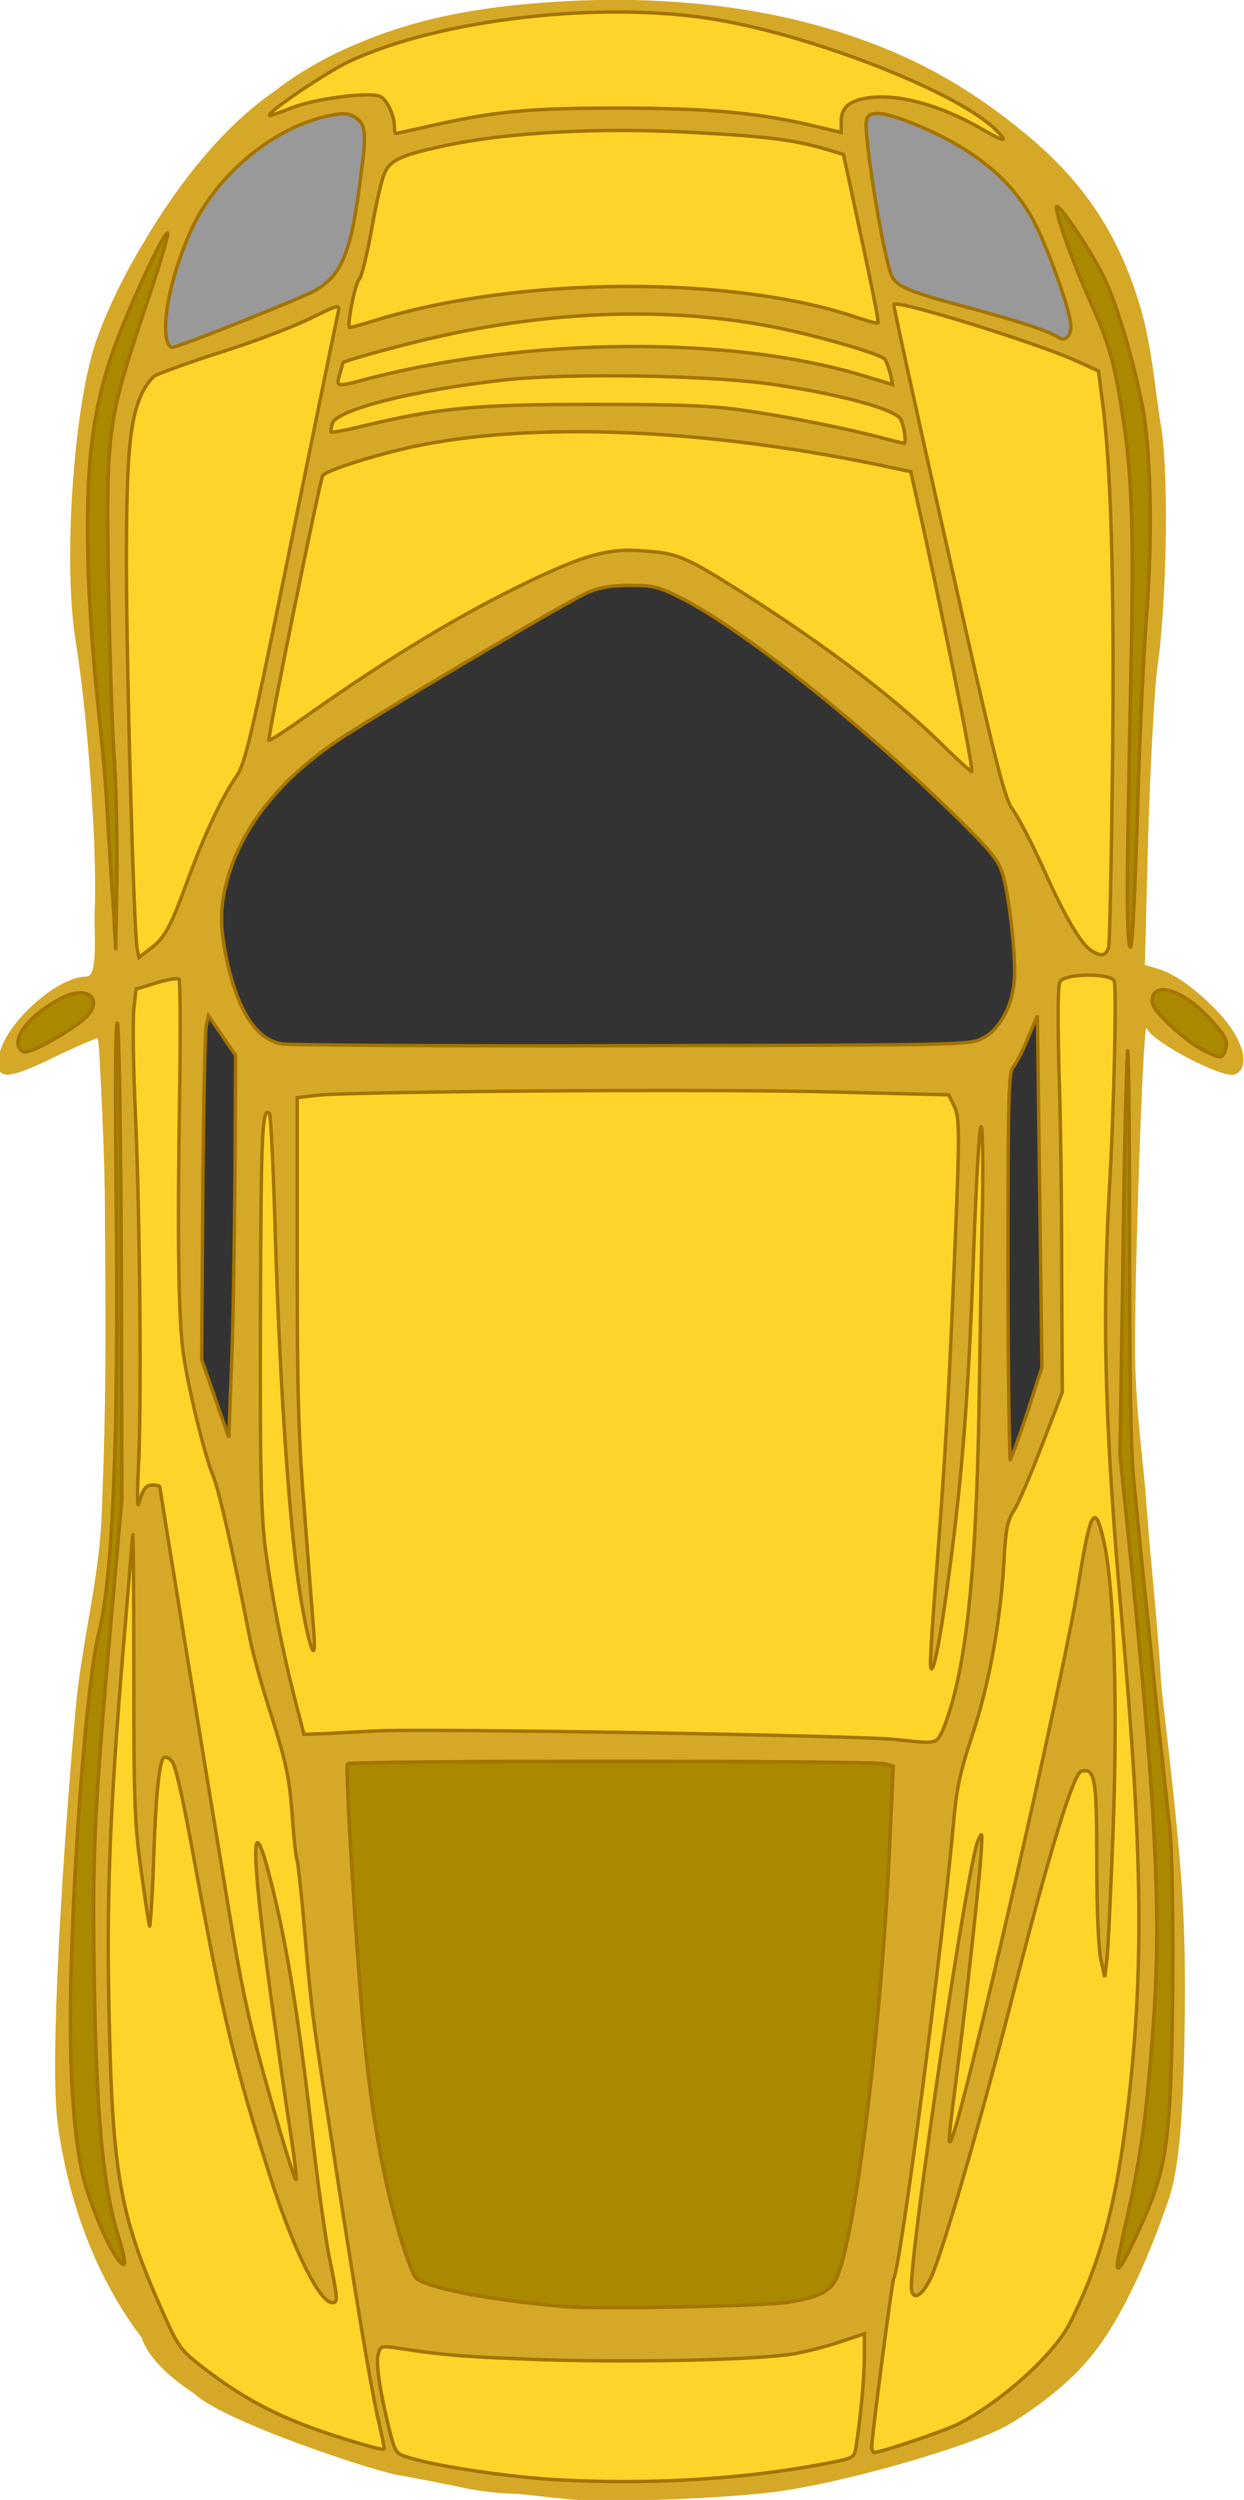 <?xml version="1.0" encoding="utf-8"?>
<!-- Generator: Adobe Illustrator 17.1.0, SVG Export Plug-In . SVG Version: 6.00 Build 0)  -->
<!DOCTYPE svg PUBLIC "-//W3C//DTD SVG 1.1//EN" "http://www.w3.org/Graphics/SVG/1.1/DTD/svg11.dtd">
<svg version="1.1"
	 id="svg3515" sodipodi:docname="New document 3" inkscape:version="0.48.1 " xmlns:dc="http://purl.org/dc/elements/1.1/" xmlns:inkscape="http://www.inkscape.org/namespaces/inkscape" xmlns:sodipodi="http://sodipodi.sourceforge.net/DTD/sodipodi-0.dtd" xmlns:rdf="http://www.w3.org/1999/02/22-rdf-syntax-ns#" xmlns:svg="http://www.w3.org/2000/svg" xmlns:cc="http://creativecommons.org/ns#"
	 xmlns="http://www.w3.org/2000/svg" xmlns:xlink="http://www.w3.org/1999/xlink" x="0px" y="0px" viewBox="779 0 220 442.1"
	 enable-background="new 779 0 220 442.1" xml:space="preserve">
<g id="g3193" transform="translate(1309.363,-271.982)">
	
		<path id="path2995-4-8-6" inkscape:connector-curvature="0" sodipodi:nodetypes="cacaaasccssccscsaaassccsccccaassasssssacssccscccc" inkscape:export-filename="C:\Users\Dovile\Desktop\doodles\racer\geltona.png" inkscape:export-xdpi="90" inkscape:export-ydpi="90" fill="#D6A827" d="
		M-481.8,288.1c5.5-4.3,11.9-7.5,18.4-9.9c8.4-3.1,17.2-4.7,26.1-5.5c12.8-1.2,25.9-1,38.6,1c10.1,1.6,20.1,4.5,29.3,8.8
		c7.7,3.6,14.8,8.4,21.3,13.9c4.5,3.8,8.6,8.2,11.8,13.1c3.2,4.8,5.6,10.3,7.3,15.8c2.3,7.2,2.8,14.9,4,22.3
		c1.5,9.6,0.8,32.8-0.7,42.6c-0.5,3.6-1.2,16.8-1.6,29.4l-0.6,23l3.2,1c3.8,1.6,7.1,4.6,9.8,7.4c4.5,4.8,5.8,9.9,2.9,11
		c-2.1,0.8-14.7-5.8-15.6-8.2c-0.6-1.7-2.3,48.1-2,59.4c0.3,10.2,1.4,16.7,2,25c0.8,10.8,2,21.2,2.6,31.6c0.4,4.2,1.2,10.6,1.4,12.5
		c2.6,23.3,3,30.9,2.7,50.5c-0.3,17.7-1.5,24.5-2.9,28.5c-1.9,5.5-6.6,18.3-12.9,26.5c-3.7,4.8-8.6,8.7-13.7,12
		c-3.2,2.1-6.8,3.4-10.4,4.7c-10.7,3.7-24.7,7.2-32.8,8.2c-10.1,1.2-24.5,1.5-26,1.5l-7.4-0.1c-1.6,0.1-7.8-0.7-11.9-1.1
		c-2.7,0-6.9-0.5-9.2-1s-7.3-1.5-11.2-2.2c-3.5-0.3-31.6-9.5-36.8-14.6c-3.4-2.2-7.9-5.8-9.2-9.8c-8.2-10.8-12.9-24-14.8-37.4
		c-1.6-10.8,0.9-49.2,3.1-73.7c1-11.4,4.1-22.6,4.6-34c0.9-21.6,0.7-35,0.6-52.5c0-6.5-0.2-12.7-0.5-19.5
		c-0.3-6.9-0.6-12.6-0.8-12.7c-0.1-0.1-3.4,1.3-7.2,3.1c-9.1,4.5-11,4.4-10.2-0.1c1-5.6,10.3-14,15.4-13.9c2.2,0,1.3-8,1.5-12.1
		c0.2-3.8-0.1-11.4-0.1-11.4c-0.6-13.9-1.8-26.4-3.3-36c-2.2-13.6-0.4-40.7,3.5-52.5c1.7-5.1,5-12,8.4-17.6
		C-498.4,303.7-490.5,294.1-481.8,288.1L-481.8,288.1z"/>
	
		<path id="path3029-4" inkscape:connector-curvature="0" inkscape:export-filename="C:\Users\Dovile\Desktop\doodles\racer\geltona.png" inkscape:export-xdpi="90" inkscape:export-ydpi="90" fill="#FFD42A" stroke="#A37400" stroke-width="0.603" d="
		M-337.2,440.2c-1.9-1.1-4.7-5.8-8.6-14.5c-2.1-4.7-4.6-9.4-5.5-10.6c-1.4-1.9-2.9-7.7-11.4-45.6c-5.4-23.9-9.7-43.6-9.6-43.7
		c0.7-0.8,25,6.7,32.5,10.1l3.7,1.7l0.7,5.4c1.5,11.4,2.1,30.7,1.8,62.9c-0.2,17.7-0.5,32.9-0.7,33.6
		C-334.8,441-335.5,441.2-337.2,440.2L-337.2,440.2z"/>
	
		<path id="path3031-0" inkscape:connector-curvature="0" inkscape:export-filename="C:\Users\Dovile\Desktop\doodles\racer\geltona.png" inkscape:export-xdpi="90" inkscape:export-ydpi="90" fill="#FFD42A" stroke="#A37400" stroke-width="0.603" d="
		M-506.1,439.8c-0.6-3-1.9-49.5-1.9-68.3c0-19.3,0.6-25.2,2.7-29.9c0.6-1.3,1.7-2.8,2.4-3.2c0.7-0.4,6.1-2.4,12.1-4.3s13-4.6,15.7-6
		c4.5-2.2,4.8-2.3,4.6-1.1c-0.2,0.7-3.9,18.9-8.3,40.5c-7.1,34.9-8.2,39.5-9.7,41.7c-2.7,3.9-5.6,10.2-8.4,17.7
		c-3.3,9.1-4.3,10.9-6.8,12.8l-2.1,1.6L-506.1,439.8L-506.1,439.8L-506.1,439.8z"/>
	
		<path id="path3033-7" inkscape:connector-curvature="0" inkscape:export-filename="C:\Users\Dovile\Desktop\doodles\racer\geltona.png" inkscape:export-xdpi="90" inkscape:export-ydpi="90" fill="#FFD42A" stroke="#A37400" stroke-width="0.603" d="
		M-356.9,294.7c-7.3-4.2-14.7-6.2-20-5.4c-3.3,0.5-4.7,1.7-4.7,4.2v1.9l-5.9-1.4c-9.2-2.1-18-2.9-33.6-2.9c-15.3,0-21.3,0.5-32.5,3
		c-3.6,0.8-6.7,1.5-6.8,1.5s-0.2-0.5-0.2-1.1c0-2.2-1.4-5-2.6-5.5c-2.2-0.8-11.8,0.5-15.7,2.1c-2,0.8-3.7,1.4-3.8,1.3
		c-0.5-0.5,9.8-7.5,14-9.5c16.1-7.6,45.2-10.9,65.3-7.4c17.9,3.1,43.1,13.1,49.4,19.7C-352,297.2-352.8,297.1-356.9,294.7
		L-356.9,294.7L-356.9,294.7z"/>
	
		<path id="path3035-7" inkscape:connector-curvature="0" inkscape:export-filename="C:\Users\Dovile\Desktop\doodles\racer\geltona.png" inkscape:export-xdpi="90" inkscape:export-ydpi="90" fill="#FFD42A" stroke="#A37400" stroke-width="0.603" d="
		M-468.2,326c0.4-2.1,1-4.3,1.4-4.7s1.4-4.5,2.2-9c0.8-4.5,1.8-8.9,2.3-9.8c1-2.3,3.2-3.2,11.3-4.9c10.7-2.2,26.9-3.1,43-2.2
		c13.4,0.7,17.8,1.3,23.5,2.9l3.3,1l1,4.6c4.1,19,5.3,25,5.1,25.2c-0.1,0.1-1.7-0.3-3.5-0.9c-22.1-7.6-60.2-7.4-85.6,0.5
		c-2.2,0.7-4.1,1.2-4.3,1.2C-468.8,329.9-468.6,328.2-468.2,326L-468.2,326z"/>
	
		<path id="path3037-0" inkscape:connector-curvature="0" inkscape:export-filename="C:\Users\Dovile\Desktop\doodles\racer\geltona.png" inkscape:export-xdpi="90" inkscape:export-ydpi="90" fill="#FFD42A" stroke="#A37400" stroke-width="0.603" d="
		M-362.7,404.7c-8.4-8.5-21.3-18.4-36.5-28c-10-6.3-11.3-6.9-17.5-7.3c-6-0.5-10.3,0.7-20.5,5.6c-12,5.8-24.6,13.4-39.4,23.9
		c-3.3,2.3-6,4.1-6.2,4c-0.3-0.3,9-45.9,9.5-46.8c0.6-0.9,8.4-3.4,15.4-5c21.5-4.7,53-3.4,85.8,3.7l2.8,0.6l0.9,4
		c3.9,17.2,10.2,48.2,9.9,49C-358.4,408.7-360.3,407-362.7,404.7L-362.7,404.7L-362.7,404.7z"/>
	
		<path id="path3039-7" inkscape:connector-curvature="0" inkscape:export-filename="C:\Users\Dovile\Desktop\doodles\racer\geltona.png" inkscape:export-xdpi="90" inkscape:export-ydpi="90" fill="#FFD42A" stroke="#A37400" stroke-width="0.603" d="
		M-374.1,349.5c-5.4-1.5-16.7-3.8-24.4-4.9c-6.1-0.9-11.4-1.1-27.1-1.1c-20.8,0-27.2,0.6-40.9,3.9c-2.8,0.7-5.2,1.1-5.3,1
		c-0.1-0.1,0-0.8,0.2-1.5c0.6-2.4,14.2-5.9,30.2-7.7c11.4-1.3,37.4-0.9,48.7,0.9c11.7,1.8,20.6,4.3,21.6,6c0.6,1,1.1,4.4,0.6,4.3
		C-370.9,350.3-372.5,349.9-374.1,349.5L-374.1,349.5L-374.1,349.5z"/>
	
		<path id="path3041-8" inkscape:connector-curvature="0" inkscape:export-filename="C:\Users\Dovile\Desktop\doodles\racer\geltona.png" inkscape:export-xdpi="90" inkscape:export-ydpi="90" fill="#FFD42A" stroke="#A37400" stroke-width="0.603" d="
		M-470.3,338.2c0.3-1.1,0.6-2,0.6-2.1c0-0.2,6.6-2.1,12.7-3.6c22.3-5.6,44.5-6.5,63.9-2.6c7.5,1.5,18.5,4.7,19.2,5.6
		c0.3,0.4,0.7,1.5,1,2.6l0.4,1.9l-5.6-1.7c-23.1-6.9-58.2-6.7-86.6,0.5C-471.1,340.5-470.9,340.5-470.3,338.2L-470.3,338.2z"/>
	
		<path id="path3043-5" inkscape:connector-curvature="0" inkscape:export-filename="C:\Users\Dovile\Desktop\doodles\racer\geltona.png" inkscape:export-xdpi="90" inkscape:export-ydpi="90" fill="#FFD42A" stroke="#A37400" stroke-width="0.603" d="
		M-376.2,704.7c0-1.7,3.6-29.4,3.9-29.8c1.2-1.9,8.8-60.4,10.6-80.9c0.5-5.6,1.1-8.6,3.3-15.2c3-9.1,5-20.2,5.6-30.9
		c0.3-5.5,0.6-7,1.7-8.7c0.8-1.2,3-6.4,5-11.6l3.6-9.4l-0.1-21.6c0-11.9-0.2-28-0.5-35.8c-0.2-9-0.2-14.6,0.2-15.2
		c0.8-1.5,9-1.6,9.6-0.1c0.4,1.2,0,21.8-0.9,37.3c-1.3,23.6-0.7,43.2,2.4,77.5c3.4,38.4,3.7,58.9,1.2,81.7
		c-2.1,19-4.9,29.6-10.6,40.9c-2.9,5.6-12,13.8-19.8,17.8c-2.4,1.2-13.6,5-14.8,5C-376,705.6-376.2,705.2-376.2,704.7L-376.2,704.7z
		 M-365.6,674.5c2.1-4.8,8.5-26.9,13.8-47.5c6.9-27.2,11.3-41.6,12.7-41.8c2.4-0.5,2.7,1.2,2.7,16c0,8.7,0.3,15.2,0.7,17.2l0.7,3.2
		l0.4-3.2c0.2-1.7,0.7-12.1,1.1-23.1c0.8-21.9,0.2-42.3-1.6-50.5c-1.6-7.3-2.4-6-4.5,7.1c-2.6,16.6-21.1,97.4-22.7,98.8
		c-0.4,0.4-0.2-1.4,1.2-12.3c1.3-9.8,3.8-32.5,4.2-38c0.3-4.5,0.3-4.7-0.5-2.9c-1.8,3.8-11.8,71-11.8,79.1
		C-369,679.1-367.2,678-365.6,674.5L-365.6,674.5L-365.6,674.5z"/>
	
		<path id="path3045-0" inkscape:connector-curvature="0" inkscape:export-filename="C:\Users\Dovile\Desktop\doodles\racer\geltona.png" inkscape:export-xdpi="90" inkscape:export-ydpi="90" fill="#FFD42A" stroke="#A37400" stroke-width="0.603" d="
		M-469.4,703.3c-10.6-3.3-17-6.5-24.5-12.2c-4.2-3.2-4.8-3.9-6.9-8.5c-8.4-18.5-9.7-25.3-10.3-55.9c-0.4-19.7,0.2-35.1,2.5-62.7
		c0.8-9.8,1.6-19,1.7-20.5c0.1-1.5,0.2,9.1,0.2,23.5c0,23.2,0.1,27.3,1.3,35.8c0.7,5.2,1.4,9.7,1.5,9.8s0.5-5.1,0.7-11.7
		c0.4-11.7,1-17.3,1.8-18.1c0.2-0.2,0.9,0,1.4,0.6c0.7,0.7,2,6.6,4.2,18.7c5,27.4,7.1,35.7,13.5,55.7c4,12.4,8.5,21.4,10.7,21.4
		c1,0,1-0.6-0.4-7.4c-0.7-3.2-2.2-13.8-3.3-23.6c-2.4-20.5-4.4-32.4-7-42.9c-3.7-14.9-3.8-7-0.2,19.4c1.2,8.6,2.7,19.3,3.4,23.7
		c0.7,4.4,1.2,8.4,1.1,9c-0.1,0.5-2.2-6.1-4.6-14.6c-3.8-13.4-4.9-18.4-7.7-35.5c-4.6-27.7-11.8-72.1-11.8-72.4
		c0-0.1-0.5-0.3-1.2-0.3c-1.3,0-1.8,0.7-2.5,3.3c-0.3,1-0.3-1.7-0.1-6c0.6-10.7,0.3-44.4-0.5-62.7c-0.4-8.3-0.5-16.7-0.3-18.7
		l0.4-3.6l3.6-1.1c2-0.6,3.8-0.9,4-0.7s0.3,9.4,0.1,20.4c-0.4,25.5-0.2,39.2,0.6,45.4c0.8,6.1,3.8,18.4,5.3,22
		c1,2.4,3.4,12.7,6.4,28.2c0.5,2.8,2.3,9.3,4,14.5c2.5,8,3.1,10.6,3.6,17.2c0.3,4.3,0.7,8,0.9,8.2c0.1,0.2,0.7,5.3,1.2,11.2
		c1.3,15,1.3,15.2,4.6,36.4c4.5,29.4,7.1,44.8,8.4,50.7c0.7,3,1.2,5.5,1.2,5.7C-462.5,705.3-463.9,705-469.4,703.3L-469.4,703.3
		L-469.4,703.3z"/>
	
		<path id="path3047-1" inkscape:connector-curvature="0" inkscape:export-filename="C:\Users\Dovile\Desktop\doodles\racer\geltona.png" inkscape:export-xdpi="90" inkscape:export-ydpi="90" fill="#FFD42A" stroke="#A37400" stroke-width="0.603" d="
		M-372,579.6c-6.4-0.7-83.6-2-92.1-1.5c-4.3,0.2-8.8,0.5-10.1,0.5l-2.4,0.1l-1.4-5.4c-2.4-9.2-4.3-19.1-5.4-27.2
		c-0.8-6.4-1-13.6-0.9-42.1c0.1-31.9,0.3-36.5,1.6-35.1c0.2,0.2,0.6,8.1,0.9,17.4c0.7,24.4,1.9,45.3,3.6,60.8
		c1.3,11.8,4.1,22.8,3.3,13c-0.2-2.3-0.9-11.5-1.6-20.5c-1.1-13.4-1.3-21.4-1.3-44.9l0-28.6l3.3-0.4c5.4-0.7,69.8-1.2,91.7-0.6
		l20.2,0.5l0.9,1.8c1.1,2.2,1.1,4.4,0.1,28c-1,24.3-1.7,35.6-3.1,54c-0.7,8.6-1.2,16.3-1.1,17.2c0.3,2.4,1.6-3.7,3.2-15.7
		c2.5-18.4,3.6-33.5,4.5-59.5c0.4-10.5,0.9-19.5,1.2-20.1c0.3-0.6,0.4,4.6,0.3,13.2c-0.2,7.8-0.4,23.6-0.6,35
		c-0.5,31.6-2.4,48.8-6.5,58.6C-364.8,580.4-364.7,580.4-372,579.6L-372,579.6L-372,579.6z"/>
	
		<path id="path3049-3" inkscape:connector-curvature="0" inkscape:export-filename="C:\Users\Dovile\Desktop\doodles\racer\geltona.png" inkscape:export-xdpi="90" inkscape:export-ydpi="90" fill="#FFD42A" stroke="#A37400" stroke-width="0.603" d="
		M-432.1,710.5c-8.5-0.5-20.5-2.3-25.6-3.8c-2.7-0.8-2.7-0.8-3.8-5c-1.7-6.9-2.4-11.7-2-13.3c0.4-1.5,0.5-1.6,3.2-1.2
		c9.1,1.4,12.7,1.6,26.4,2.1c16.5,0.5,38.2,0,44.2-1.1c2.1-0.4,5.7-1.3,8-2.1l4.2-1.4v4c0,3.7-0.7,11.4-1.5,16.1
		c-0.3,1.9-0.4,1.9-5.6,2.9C-399.4,710.5-415.9,711.4-432.1,710.5L-432.1,710.5L-432.1,710.5z"/>
	
		<path id="path3051-0" inkscape:connector-curvature="0" inkscape:export-filename="C:\Users\Dovile\Desktop\doodles\racer\geltona.png" inkscape:export-xdpi="90" inkscape:export-ydpi="90" fill="#AA8800" stroke="#A37400" stroke-width="0.603" d="
		M-509.4,671.7c-1.8-2.2-5.1-10.1-6.2-14.5c-1.9-7.9-2.6-20.2-2.2-36.3c0.6-23.7,3-52.7,4.9-60.1c2.5-9.8,3.5-34.9,3.1-75.3
		c-0.2-19.4-0.2-33.1,0.2-32.6c0.3,0.5,0.6,19.6,0.7,42.5l0.1,41.6l-1.9,21.4c-3.1,35.3-3.3,41.3-3,63.6c0.4,23.8,1.5,36,4,44.5
		C-508,672.1-507.9,673.5-509.4,671.7L-509.4,671.7L-509.4,671.7z"/>
	
		<path id="path3053-7" inkscape:connector-curvature="0" inkscape:export-filename="C:\Users\Dovile\Desktop\doodles\racer\geltona.png" inkscape:export-xdpi="90" inkscape:export-ydpi="90" fill="#AA8800" stroke="#A37400" stroke-width="0.603" d="
		M-332.8,672.5c0-0.3,0.8-4.2,1.8-8.6c2.5-11.1,3.4-17.9,4.6-33.9c1.4-18.9,0.5-37.4-3.7-79.4l-2.2-21.4l0.5-32.3
		c0.2-17.7,0.6-35.1,0.8-38.6c0.2-3.5,0.4,10.5,0.4,31.1c0,26.1,0.2,39.7,0.8,44.9c0.4,4.1,1.4,14.5,2.3,22.9s1.9,19.3,2.5,24.1
		c0.5,4.8,1.2,11.1,1.5,13.9c0.8,7.3,0.7,39.7-0.1,50.1c-0.7,9.6-1.8,13.5-6,22.5C-331.9,672.7-332.8,674-332.8,672.5L-332.8,672.5z
		"/>
	
		<path id="path3055-7" inkscape:connector-curvature="0" inkscape:export-filename="C:\Users\Dovile\Desktop\doodles\racer\geltona.png" inkscape:export-xdpi="90" inkscape:export-ydpi="90" fill="#AA8800" stroke="#A37400" stroke-width="0.603" d="
		M-317.4,457.8c-1.3-0.6-4-2.6-5.9-4.4c-2.7-2.6-3.5-3.7-3.3-4.8c0.5-3.3,6.1-1.2,10.7,4.1c2.5,2.8,2.8,3.6,2.1,5.3
		C-314.3,459.2-314.5,459.2-317.4,457.8L-317.4,457.8z"/>
	
		<path id="path3057-7" inkscape:connector-curvature="0" inkscape:export-filename="C:\Users\Dovile\Desktop\doodles\racer\geltona.png" inkscape:export-xdpi="90" inkscape:export-ydpi="90" fill="#AA8800" stroke="#A37400" stroke-width="0.603" d="
		M-331,429.4c0-5.8,0.3-22.3,0.6-36.8c0.6-27,0.3-36.5-1.6-48.2c-1.3-8.4-2.4-12.1-5.6-19.2c-3.1-6.9-6.4-16.2-5.9-16.7
		c0.5-0.5,6.4,8.3,8.5,12.8c2.2,4.6,5.1,14.5,6.7,22.6c1.5,8,1.8,23.1,0.7,37.1c-0.5,6.6-1.3,22.4-1.6,35
		c-0.4,12.7-0.9,23.2-1.2,23.5C-330.8,439.7-331,436-331,429.4L-331,429.4L-331,429.4z"/>
	
		<path id="path3059-7" inkscape:connector-curvature="0" inkscape:export-filename="C:\Users\Dovile\Desktop\doodles\racer\geltona.png" inkscape:export-xdpi="90" inkscape:export-ydpi="90" fill="#AA8800" stroke="#A37400" stroke-width="0.603" d="
		M-510.3,432.7c-0.3-4-0.8-11.8-1.1-17.4s-1.2-14.7-1.8-20.2s-1.4-16-1.6-23.3c-0.4-17,0.6-26.2,4.1-36.8c2.4-7.2,9.4-22.4,10-21.8
		c0.2,0.2-1.7,6.6-4.3,14.2c-6.3,19-6.6,21-6.2,46.8c0.2,11.3,0.6,25.3,1,31.1s0.6,16,0.5,22.6l-0.2,12.1L-510.3,432.7z"/>
	
		<path id="path3061-2" inkscape:connector-curvature="0" inkscape:export-filename="C:\Users\Dovile\Desktop\doodles\racer\geltona.png" inkscape:export-xdpi="90" inkscape:export-ydpi="90" fill="#AA8800" stroke="#A37400" stroke-width="0.603" d="
		M-527,457.2c-1.1-2.1,2.5-6.2,7.7-8.8c4.5-2.3,7.4,0.4,4,3.6c-1.8,1.7-6.8,4.7-9.4,5.7C-526.1,458.2-526.5,458.1-527,457.2
		L-527,457.2z"/>
	
		<path id="path3063-4" inkscape:connector-curvature="0" inkscape:export-filename="C:\Users\Dovile\Desktop\doodles\racer\geltona.png" inkscape:export-xdpi="90" inkscape:export-ydpi="90" fill="#AA8800" stroke="#A37400" stroke-width="0.603" d="
		M-430.5,679.9c-13.7-1.2-24.9-3.4-26.4-5.2c-0.4-0.4-1.3-2.9-2.2-5.6c-3.1-9.9-5.2-20.8-6.7-35.2c-1.3-12.9-3.6-49.4-3.1-50
		c0.6-0.6,93-0.6,95,0l1.5,0.4l-0.7,15.6c-1.4,29.6-5.7,65.4-9,74.2c-1.1,3-2.9,4-8.7,5C-394.5,679.8-425,680.4-430.5,679.9
		L-430.5,679.9L-430.5,679.9z"/>
	
		<path id="path3065-3" inkscape:connector-curvature="0" inkscape:export-filename="C:\Users\Dovile\Desktop\doodles\racer\geltona.png" inkscape:export-xdpi="90" inkscape:export-ydpi="90" fill="#333333" stroke="#A37400" stroke-width="0.603" d="
		M-480.5,456.6c-4.8-0.8-8.2-6.4-10.1-16.6c-1-5.4-0.7-9.1,1-14.3c2.8-8.3,9-15.9,18.4-22.4c5.3-3.7,41.3-25.1,44.9-26.6
		c1.9-0.8,4.1-1.2,7.3-1.2c4.1,0,5.1,0.2,9.2,2.3c10.7,5.4,32,22.4,48.5,38.6c6.5,6.4,7.5,7.7,8.3,10.3c1.2,4.2,2.4,15.3,2,18.9
		c-0.4,4.5-2.7,8.6-5.6,10c-2.3,1.2-3.7,1.2-61.8,1.3C-451.1,457-479.1,456.8-480.5,456.6L-480.5,456.6L-480.5,456.6z"/>
	
		<path id="path3067-0" inkscape:connector-curvature="0" inkscape:export-filename="C:\Users\Dovile\Desktop\doodles\racer\geltona.png" inkscape:export-xdpi="90" inkscape:export-ydpi="90" fill="#333333" stroke="#A37400" stroke-width="0.603" d="
		M-492.3,519.3l-2.4-6.9l0.2-28.5c0.1-15.6,0.4-29.3,0.6-30.4l0.4-1.9l2.4,3.5l2.4,3.5l-0.1,20.5c-0.1,11.3-0.3,26.5-0.6,33.8
		l-0.5,13.3L-492.3,519.3z"/>
	
		<path id="path3069-7" inkscape:connector-curvature="0" inkscape:export-filename="C:\Users\Dovile\Desktop\doodles\racer\geltona.png" inkscape:export-xdpi="90" inkscape:export-ydpi="90" fill="#333333" stroke="#A37400" stroke-width="0.603" d="
		M-352.1,496.4c0-30.3,0.1-34.8,0.9-35.7c0.5-0.6,1.7-2.8,2.6-5.1l1.7-4l0.4,31.1l0.4,31.1l-2.5,7.7c-1.4,4.3-2.8,8.1-3.1,8.6
		C-351.8,530.6-352.1,516.1-352.1,496.4z"/>
	
		<path id="path3071-0" inkscape:connector-curvature="0" inkscape:export-filename="C:\Users\Dovile\Desktop\doodles\racer\geltona.png" inkscape:export-xdpi="90" inkscape:export-ydpi="90" fill="#999999" stroke="#A37400" stroke-width="0.603" d="
		M-343.1,331.7c-1.8-1.2-7.4-3-16.3-5.4c-9.8-2.6-12.3-3.6-13.2-5.4c-1.4-2.6-5.2-25.8-4.5-27.8c0.5-1.6,2.8-1.4,7.9,0.6
		c10.5,4.2,17.4,9.6,21.5,17.1c2.1,3.8,5.8,13.7,6.6,17.8C-340.6,330.8-341.7,332.6-343.1,331.7L-343.1,331.7L-343.1,331.7z"/>
	
		<path id="path3073-1" inkscape:connector-curvature="0" inkscape:export-filename="C:\Users\Dovile\Desktop\doodles\racer\geltona.png" inkscape:export-xdpi="90" inkscape:export-ydpi="90" fill="#999999" stroke="#A37400" stroke-width="0.603" d="
		M-500.7,332.6c-1.3-3.4,0.8-12.9,4.5-20.7c4.6-9.4,14.4-17.4,23.8-19.4c2.8-0.6,3.6-0.5,4.8,0.2c1.9,1.2,2.1,2.6,1.1,10
		c-1.7,13.8-3.3,17.9-8.2,20.7c-2.3,1.3-24.1,10-25.2,10C-500.1,333.5-500.5,333.1-500.7,332.6z"/>
</g>
</svg>
